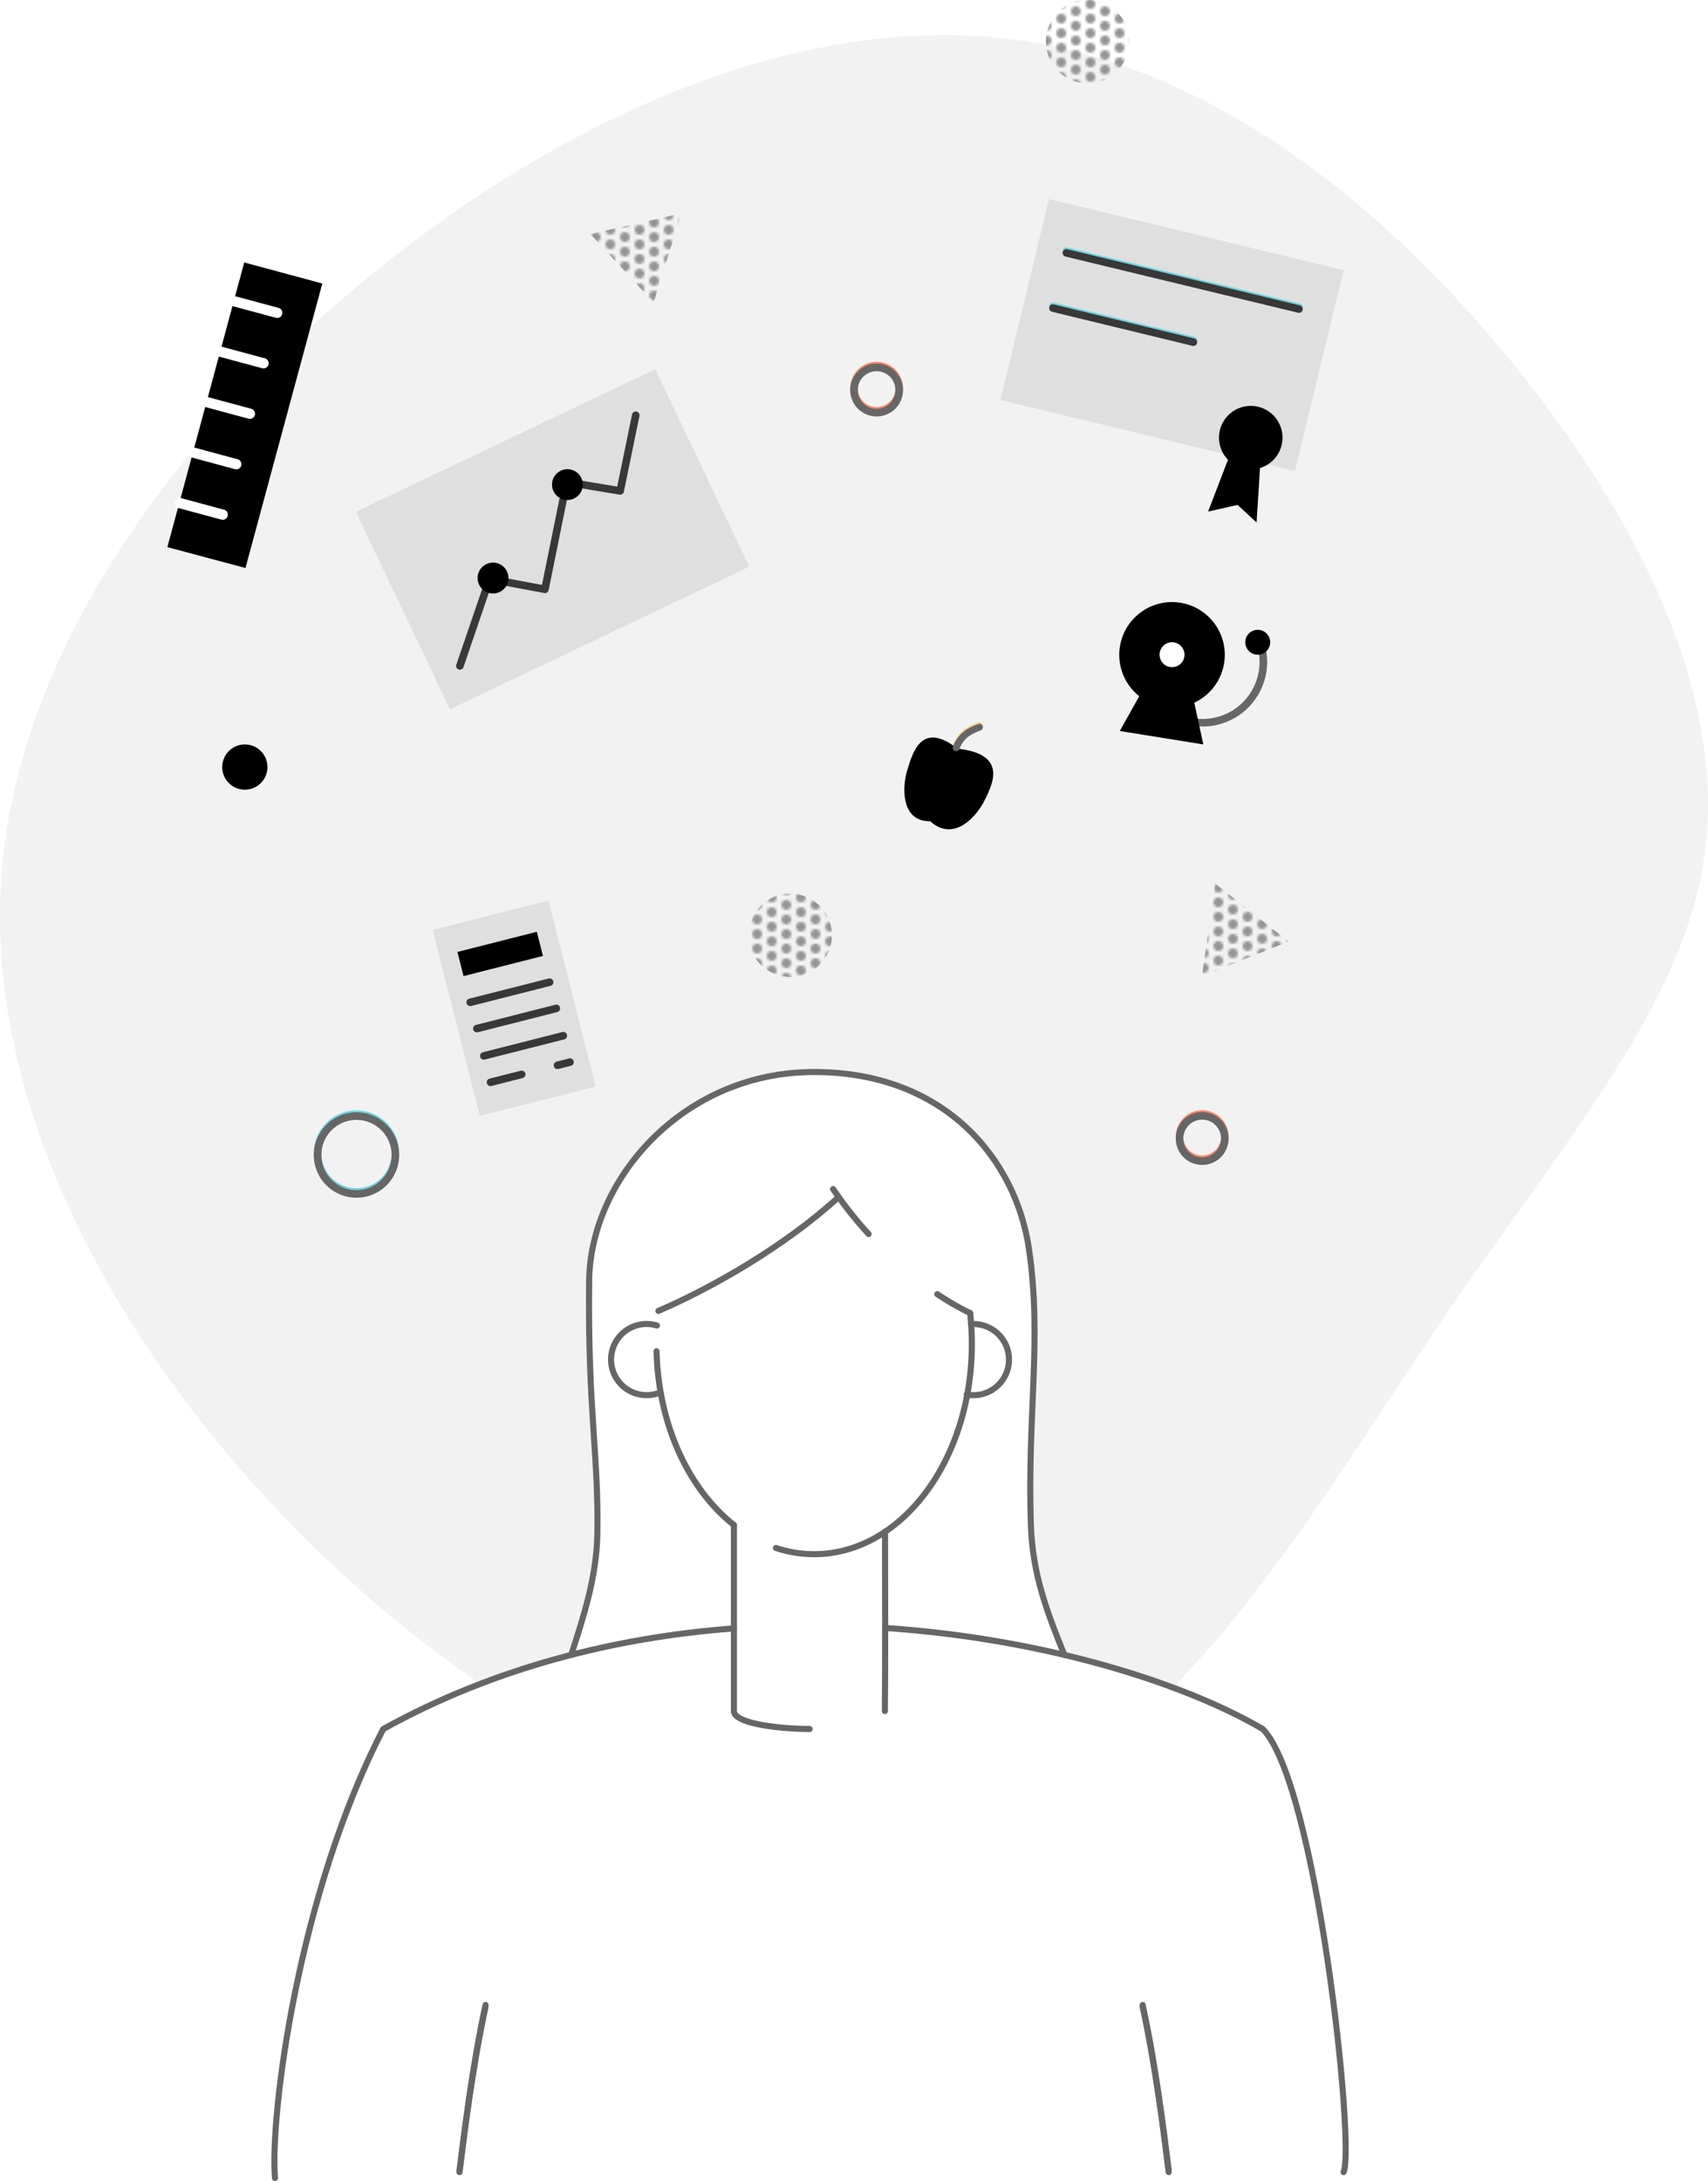 <svg xmlns="http://www.w3.org/2000/svg" xmlns:xlink="http://www.w3.org/1999/xlink" viewBox="0 0 702.48 896.93"><defs><style>.cls-1,.cls-12,.cls-14,.cls-15,.cls-17,.cls-18,.cls-4,.cls-5,.cls-8,.cls-9{fill:none;}.cls-2{fill:#949494;}.cls-3{fill:#f2f2f2;}.cls-12,.cls-14,.cls-15,.cls-4{stroke:#666;}.cls-12,.cls-14,.cls-15,.cls-17,.cls-18,.cls-4,.cls-5,.cls-8,.cls-9{stroke-linecap:round;}.cls-14,.cls-4{stroke-miterlimit:10;stroke-width:2.5px;}.cls-5{stroke:#ffd98e;}.cls-12,.cls-15,.cls-17,.cls-18,.cls-5,.cls-8,.cls-9{stroke-linejoin:round;}.cls-15,.cls-5{stroke-width:2.83px;}.cls-6{fill:#dfdfdf;}.cls-10,.cls-11,.cls-13,.cls-14,.cls-16,.cls-19,.cls-20,.cls-21,.cls-6,.cls-7{fill-rule:evenodd;}.cls-7{fill:#ff8364;}.cls-8{stroke:#6bd5e1;}.cls-12,.cls-17,.cls-8,.cls-9{stroke-width:3.11px;}.cls-9{stroke:#ff8364;}.cls-10{fill:#ffd98e;}.cls-13{fill:#fff;}.cls-16{fill:url(#New_Pattern);}.cls-17{stroke:#383838;}.cls-18{stroke:#fff;stroke-width:4.23px;}.cls-19{fill:url(#New_Pattern-3);}.cls-20{fill:url(#New_Pattern-5);}.cls-21{fill:url(#New_Pattern-7);}</style><pattern id="New_Pattern" data-name="New Pattern" width="12" height="12" patternTransform="matrix(-1, 0, 0, 1, -6.58, -23.89)" patternUnits="userSpaceOnUse" viewBox="0 0 12 12"><rect class="cls-1" width="12" height="12"/><rect class="cls-1" width="12" height="12"/><circle class="cls-2" cx="12" cy="3" r="2"/><circle class="cls-2" cx="6" r="2"/><circle class="cls-2" cy="3" r="2"/><circle class="cls-2" cx="12" cy="9" r="2"/><circle class="cls-2" cx="6" cy="6" r="2"/><circle class="cls-2" cy="9" r="2"/><circle class="cls-2" cx="6" cy="12" r="2"/></pattern><pattern id="New_Pattern-3" data-name="New Pattern" width="12" height="12" patternTransform="matrix(-1, 0, 0, 1, -0.98, -28.49)" patternUnits="userSpaceOnUse" viewBox="0 0 12 12"><rect class="cls-1" width="12" height="12"/><rect class="cls-1" width="12" height="12"/><circle class="cls-2" cx="12" cy="3" r="2"/><circle class="cls-2" cx="6" r="2"/><circle class="cls-2" cy="3" r="2"/><circle class="cls-2" cx="12" cy="9" r="2"/><circle class="cls-2" cx="6" cy="6" r="2"/><circle class="cls-2" cy="9" r="2"/><circle class="cls-2" cx="6" cy="12" r="2"/></pattern><pattern id="New_Pattern-5" data-name="New Pattern" width="12" height="12" patternTransform="matrix(-1, 0, 0, 1, -2.9, -27.94)" patternUnits="userSpaceOnUse" viewBox="0 0 12 12"><rect class="cls-1" width="12" height="12"/><rect class="cls-1" width="12" height="12"/><circle class="cls-2" cx="12" cy="3" r="2"/><circle class="cls-2" cx="6" r="2"/><circle class="cls-2" cy="3" r="2"/><circle class="cls-2" cx="12" cy="9" r="2"/><circle class="cls-2" cx="6" cy="6" r="2"/><circle class="cls-2" cy="9" r="2"/><circle class="cls-2" cx="6" cy="12" r="2"/></pattern><pattern id="New_Pattern-7" data-name="New Pattern" width="12" height="12" patternTransform="matrix(-1, 0, 0, 1, -13.52, -28.36)" patternUnits="userSpaceOnUse" viewBox="0 0 12 12"><rect class="cls-1" width="12" height="12"/><rect class="cls-1" width="12" height="12"/><circle class="cls-2" cx="12" cy="3" r="2"/><circle class="cls-2" cx="6" r="2"/><circle class="cls-2" cy="3" r="2"/><circle class="cls-2" cx="12" cy="9" r="2"/><circle class="cls-2" cx="6" cy="6" r="2"/><circle class="cls-2" cy="9" r="2"/><circle class="cls-2" cx="6" cy="12" r="2"/></pattern></defs><title>student-monochrome</title><g id="Layer_2" data-name="Layer 2"><g id="Layer_1-2" data-name="Layer 1"><path class="cls-3" d="M623.07,150.47C570.53,85.72,499.5,27.27,417.55,16.35S242.74,42.07,160.42,106.81,6.32,264.42.4,363.21s54.2,203.3,136.52,280.44a513.45,513.45,0,0,0,60.61,48.84A342.4,342.4,0,0,1,235,680.57h-.05c4.91-15.34,10.4-31.58,10.74-49.66.6-32.3-4-51.69-3.37-104.25.47-41.5,38.48-85.8,92.5-85.8s83,36.08,88.39,72.72c5.48,37.47-.77,68.5.79,113.81.72,20.62,7.08,36.6,13.78,53.19h-.06A381,381,0,0,1,482.33,694c41.36-41.93,76-99.8,109.29-148.91,52.35-77,101.93-132.45,109.7-195.53C709.28,286.25,675.42,215.22,623.07,150.47Z"/><path class="cls-4" d="M189,892.53c2.07-16.57,5.35-43.27,10.7-68"/><path class="cls-4" d="M480.67,892.53c-2.07-16.57-5.35-43.27-10.7-68"/><path class="cls-5" d="M402.83,298.32c-5.09,1.79-7.95,4.23-9.57,8.47"/><path class="cls-6" d="M178.13,382.39l47.47-12.05,19.23,75.78-47.46,12.05Z"/><path class="cls-7" d="M188.13,390.74l32.66-8.29,2.52,9.93-32.66,8.29Z"/><path class="cls-8" d="M193.39,411.45l32.66-8.29"/><path class="cls-8" d="M196.13,422.23l32.67-8.29"/><path class="cls-8" d="M199,433.48l32.69-8.3"/><path class="cls-8" d="M201.74,444.35l12.82-3.26"/><path class="cls-8" d="M229.29,437.35l5.14-1.3"/><path class="cls-6" d="M146.66,210.33,269.5,151.84l38.39,80.61L185.05,291Z"/><path class="cls-9" d="M189.14,273.12l12.22-35.77,22.77,4.25,8.94-44.11,22,3.66L261.5,170"/><path class="cls-10" d="M197.05,239.69a6.33,6.33,0,1,1,8.45,3A6.34,6.34,0,0,1,197.05,239.69Z"/><path class="cls-10" d="M227.65,201.27a6.34,6.34,0,1,1,8.45,3A6.33,6.33,0,0,1,227.65,201.27Z"/><path class="cls-11" d="M460.34,269.25A21.7,21.7,0,1,1,482,291,21.69,21.69,0,0,1,460.34,269.25Z"/><path class="cls-12" d="M518.67,265.46a25,25,0,0,1-24,31.76,25.14,25.14,0,0,1-4.87-.47"/><path class="cls-11" d="M468.88,285.73l-8.32,14.89,34.35,5.53-3.76-17.39"/><path class="cls-13" d="M476.92,269.25a5.12,5.12,0,1,1,5.12,5.12A5.12,5.12,0,0,1,476.92,269.25Z"/><path class="cls-11" d="M512.17,264.13a5.12,5.12,0,1,1,5.12,5.12A5.12,5.12,0,0,1,512.17,264.13Z"/><path class="cls-6" d="M431.43,81.86,552.6,111.12l-20,82.61L411.48,164.47Z"/><path class="cls-8" d="M438.59,103.29l95.66,23.1"/><path class="cls-8" d="M433.05,126l57.77,14"/><path class="cls-9" d="M351.24,159.67a9.3,9.3,0,1,1,9.3,9.3A9.3,9.3,0,0,1,351.24,159.67Z"/><path class="cls-11" d="M91.4,315.45a9.3,9.3,0,1,1,9.3,9.3A9.3,9.3,0,0,1,91.4,315.45Z"/><path class="cls-8" d="M130.62,474.21a16,16,0,1,1,16,16A16,16,0,0,1,130.62,474.21Z"/><path class="cls-9" d="M485.13,467.47a9.31,9.31,0,1,1,9.31,9.3A9.3,9.3,0,0,1,485.13,467.47Z"/><path class="cls-14" d="M234.94,680.57c4.91-15.34,10.4-31.58,10.74-49.66.6-32.3-4-51.69-3.37-104.25.47-41.5,38.48-85.8,92.5-85.8s83,36.08,88.39,72.72c5.48,37.47-.77,68.5.79,113.81.72,20.62,7.08,36.6,13.78,53.19"/><path class="cls-14" d="M364.11,669.49c65.52,4.43,122.76,22.57,155.26,41.57,22.09,22.44,38.06,171.51,33.23,182.21"/><path class="cls-14" d="M113.09,895.68c-2.07-25.54,9.32-116.62,44.53-184.62,45.87-25.41,95.82-37.73,144.19-41.39"/><path class="cls-4" d="M189,893.27c2.07-16.57,5.35-43.27,10.7-68"/><path class="cls-4" d="M480.67,893.27c-2.07-16.57-5.35-43.27-10.7-68"/><path class="cls-14" d="M271.7,572.57a14.63,14.63,0,1,1-1.52-27.46"/><path class="cls-14" d="M399.36,544.51l.77,0a14.63,14.63,0,1,1-2.51,29"/><path class="cls-11" d="M393.81,307.89c-14.76-11.52-18.4,1.35-20.71,9S371,338,382.53,337.71c10.14,9.1,19.58-2.67,22.47-8.65S415,310.13,393.81,307.89Z"/><path class="cls-15" d="M402.83,299.06c-5.09,1.8-7.95,4.24-9.57,8.47"/><path class="cls-16" d="M307.89,384.64A17.13,17.13,0,1,1,325,401.77,17.13,17.13,0,0,1,307.89,384.64Z"/><path class="cls-6" d="M178.13,383.13l47.47-12.05,19.23,75.78-47.46,12.05Z"/><path class="cls-11" d="M188.13,391.48l32.66-8.29,2.52,9.93-32.66,8.29Z"/><path class="cls-17" d="M193.39,412.2l32.66-8.29"/><path class="cls-17" d="M196.13,423l32.67-8.3"/><path class="cls-17" d="M199,434.23l32.69-8.3"/><path class="cls-17" d="M201.74,445.09l12.82-3.25"/><path class="cls-17" d="M229.29,438.1l5.14-1.31"/><path class="cls-6" d="M146.66,211.08l122.84-58.5,38.39,80.62L185.05,291.69Z"/><path class="cls-17" d="M189.14,273.86l12.22-35.76,22.77,4.25,8.94-44.12,22,3.66,6.4-31.11"/><path class="cls-11" d="M197.05,240.44a6.34,6.34,0,1,1,8.45,3A6.33,6.33,0,0,1,197.05,240.44Z"/><path class="cls-11" d="M227.65,202a6.33,6.33,0,1,1,8.45,3A6.34,6.34,0,0,1,227.65,202Z"/><path class="cls-11" d="M100.45,107.93l32.11,8.67-31.6,117L68.84,225Z"/><path class="cls-18" d="M79.51,186.13l17.67,4.77"/><path class="cls-18" d="M73.9,206.88l17.68,4.77"/><path class="cls-18" d="M85.11,165.38l17.68,4.77"/><path class="cls-18" d="M90.72,144.63l17.67,4.77"/><path class="cls-18" d="M96.32,123.88,114,128.65"/><path class="cls-11" d="M501.73,176.92a13.06,13.06,0,1,1,9.63,15.76A13.05,13.05,0,0,1,501.73,176.92Z"/><path class="cls-11" d="M505.58,187.68l-8.71,22.71L509,207.63l7.81,7.25,1.57-24.75"/><path class="cls-17" d="M438.59,104l95.66,23.1"/><path class="cls-17" d="M433.05,126.71l57.77,14"/><path class="cls-19" d="M255.81,110.35l-13-14.09L261.5,92l18.71-4.23-5.69,18.31-5.69,18.31Z"/><path class="cls-20" d="M512.17,394.3l-17.8,7.13,2.72-19,2.73-19,15.08,11.85L530,387.17Z"/><path class="cls-12" d="M351.24,160.41a9.3,9.3,0,1,1,9.3,9.3A9.3,9.3,0,0,1,351.24,160.41Z"/><path class="cls-14" d="M333,711.05c-15.57-.14-31.15-2.75-31.15-7.37V627.11"/><path class="cls-14" d="M364,629.87c.06,20.69.14,56.44-.06,73.81"/><path class="cls-14" d="M301.81,627.11c-18.45-14.57-31-41-31.79-71.41"/><path class="cls-14" d="M399,540a115.88,115.88,0,0,1,.7,12.74c0,47.72-29,86.41-64.84,86.41a49.8,49.8,0,0,1-15.73-2.56"/><path class="cls-14" d="M344.9,492.3c-22.06,20.19-52.39,37.51-74.12,46.8"/><path class="cls-14" d="M385.5,532.21A113.37,113.37,0,0,0,399,540"/><path class="cls-14" d="M342.64,489a164.42,164.42,0,0,0,14.61,18.49"/><path class="cls-21" d="M430.19,17.13a17.14,17.14,0,1,1,17.14,17.13A17.14,17.14,0,0,1,430.19,17.13Z"/><path class="cls-12" d="M130.62,475a16,16,0,1,1,16,16A16,16,0,0,1,130.62,475Z"/><path class="cls-12" d="M485.13,468.21a9.31,9.31,0,1,1,9.31,9.31A9.31,9.31,0,0,1,485.13,468.21Z"/></g></g></svg>